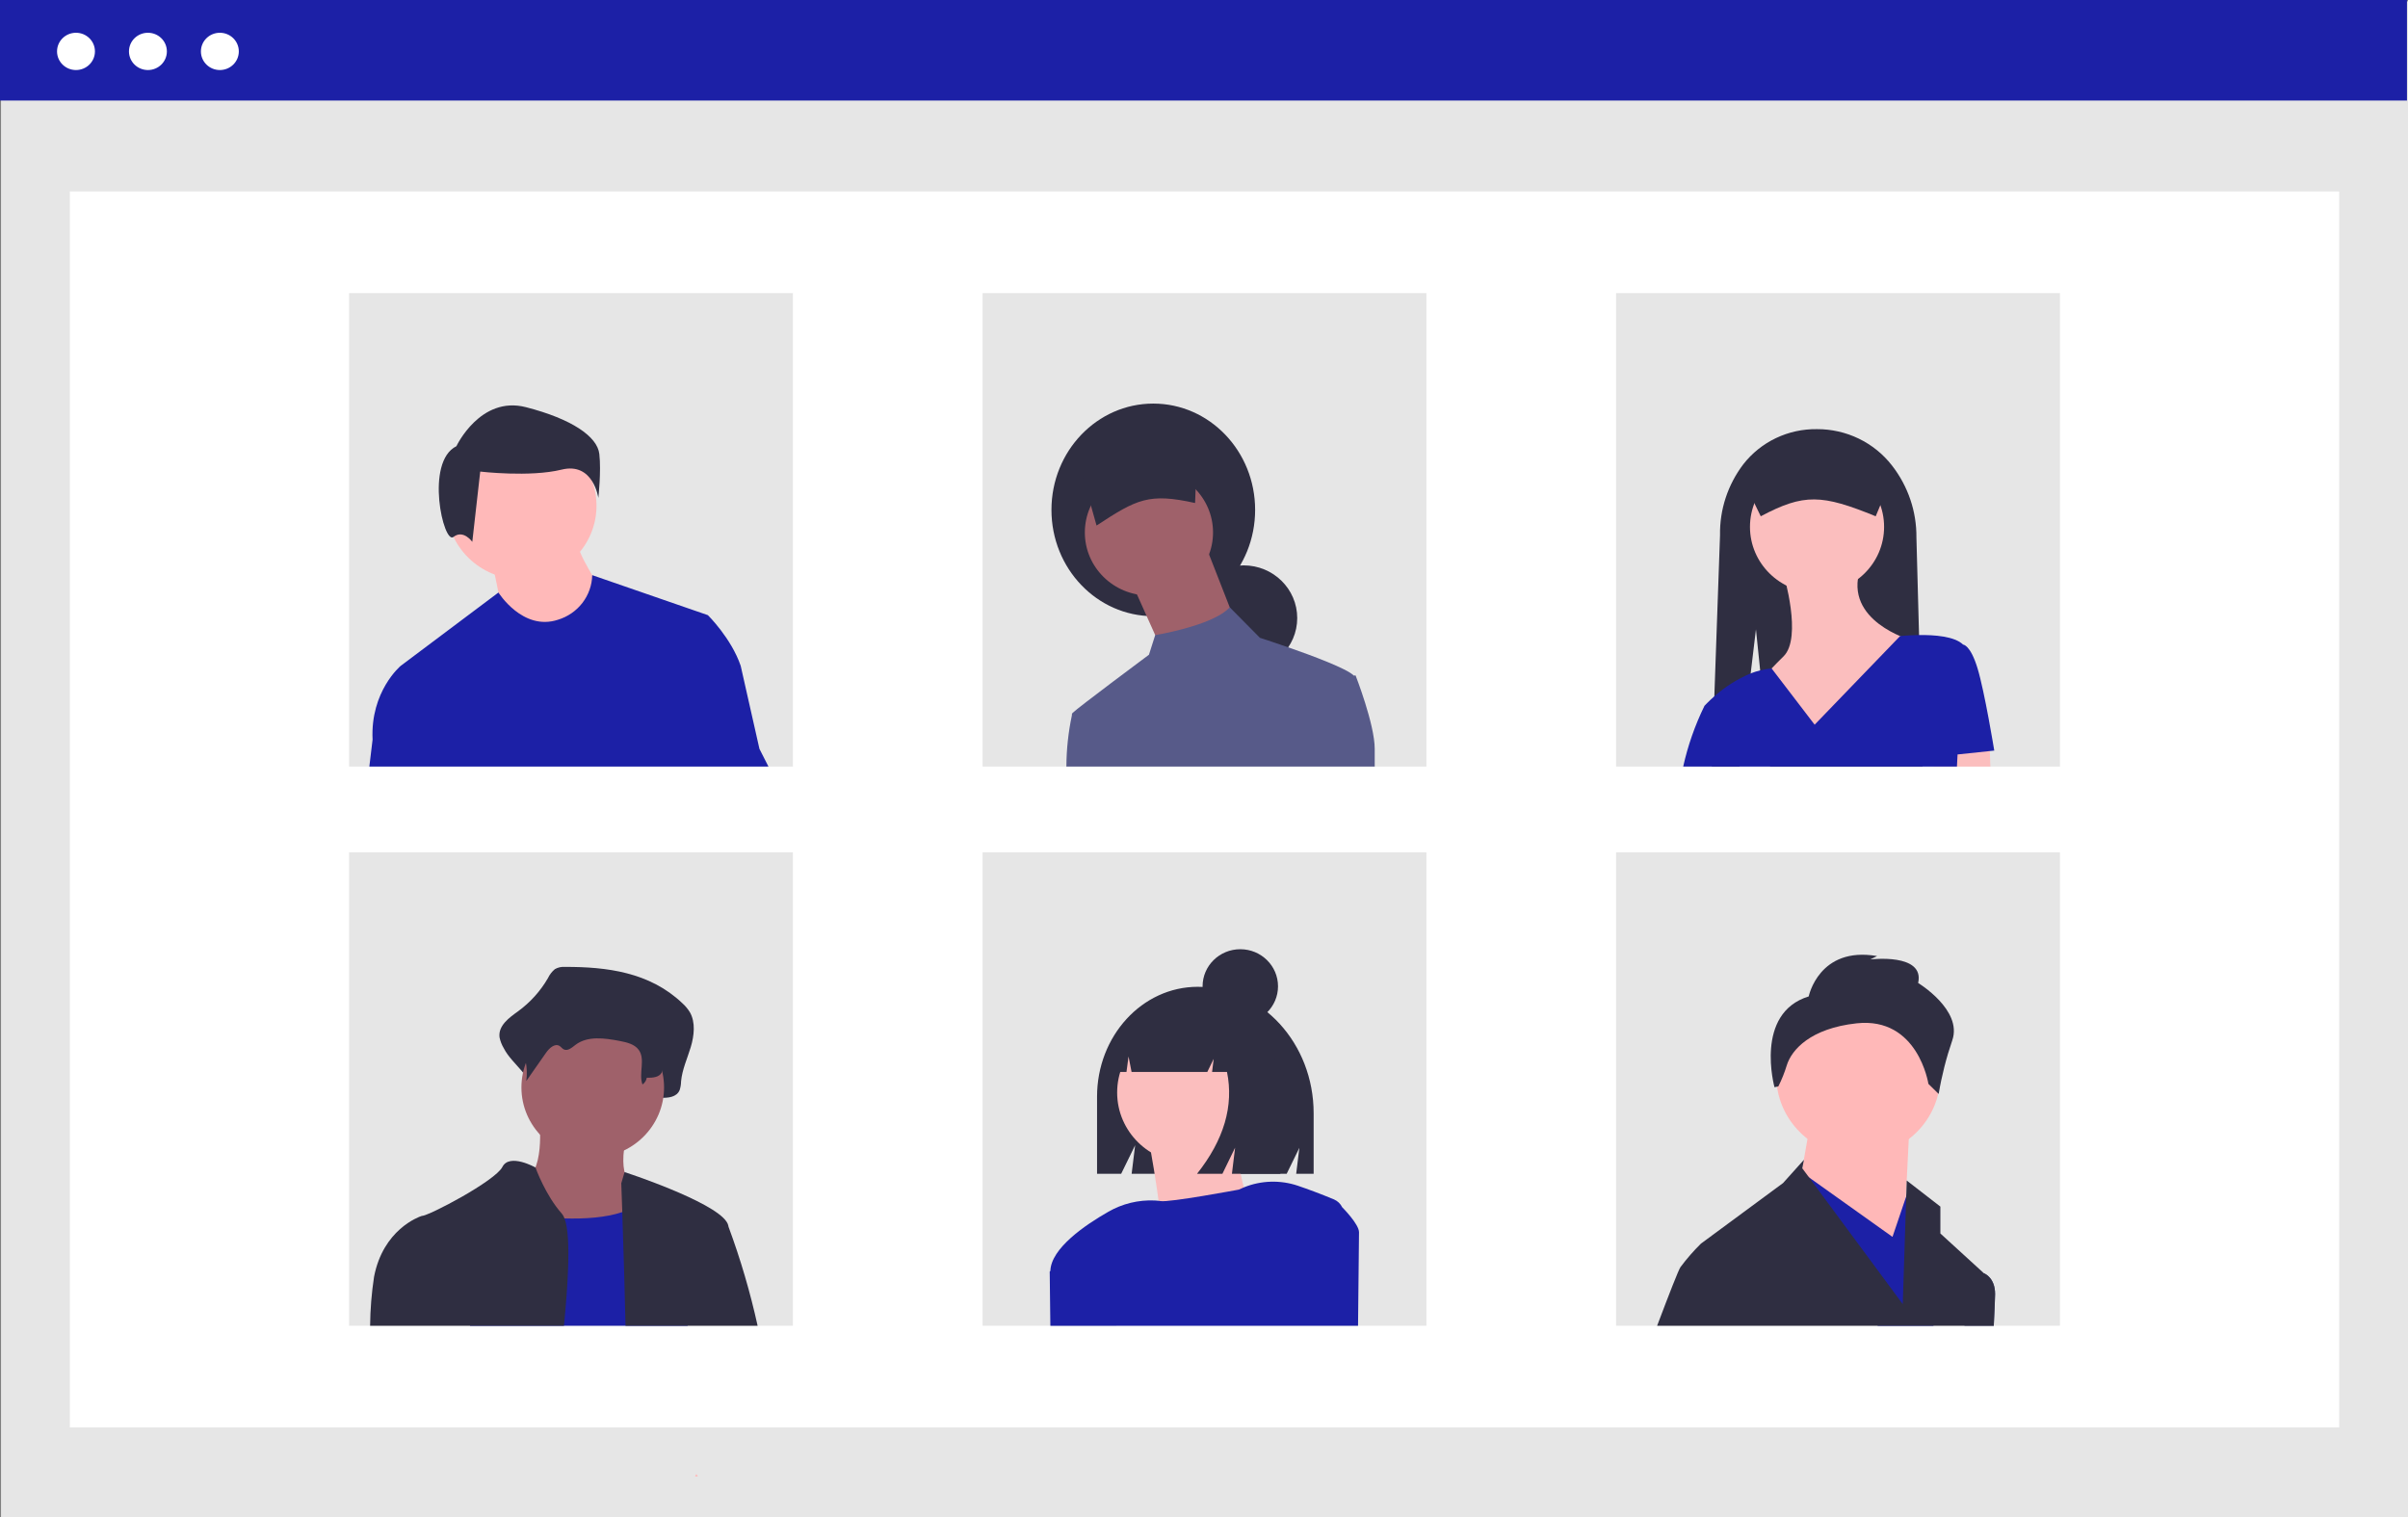 <svg width="546" height="344" viewBox="0 0 546 344" fill="none" xmlns="http://www.w3.org/2000/svg">
<rect x="0" y="0" width="546" height="344" fill="#808080" stroke="none"/>
<g clip-path="url(#clip0_49_64)">
<path d="M546 0.304H0.233V344H546V0.304Z" fill="#E6E6E6"/>
<path d="M530.394 43.412H15.839V323.667H530.394V43.412Z" fill="white"/>
<path d="M545.767 0H0V22.799H545.767V0Z" fill="#1C20A6"/>
<path d="M17.23 15.882C19.603 15.882 21.527 13.99 21.527 11.656C21.527 9.322 19.603 7.43 17.23 7.43C14.857 7.43 12.933 9.322 12.933 11.656C12.933 13.99 14.857 15.882 17.23 15.882Z" fill="white"/>
<path d="M33.542 15.882C35.915 15.882 37.839 13.99 37.839 11.656C37.839 9.322 35.915 7.43 33.542 7.43C31.168 7.43 29.244 9.322 29.244 11.656C29.244 13.99 31.168 15.882 33.542 15.882Z" fill="white"/>
<path d="M49.854 15.882C52.227 15.882 54.151 13.99 54.151 11.656C54.151 9.322 52.227 7.43 49.854 7.43C47.48 7.43 45.556 9.322 45.556 11.656C45.556 13.99 47.48 15.882 49.854 15.882Z" fill="white"/>
<path d="M179.789 66.463H79.149V173.824H179.789V66.463Z" fill="#E6E6E6"/>
<path d="M323.435 66.463H222.796V173.824H323.435V66.463Z" fill="#E6E6E6"/>
<path d="M467.081 66.463H366.442V173.824H467.081V66.463Z" fill="#E6E6E6"/>
<path d="M179.789 193.257H79.149V300.618H179.789V193.257Z" fill="#E6E6E6"/>
<path d="M323.435 193.257H222.796V300.618H323.435V193.257Z" fill="#E6E6E6"/>
<path d="M467.081 193.257H366.442V300.618H467.081V193.257Z" fill="#E6E6E6"/>
<path d="M118.241 131.381C127.636 131.381 135.253 123.892 135.253 114.653C135.253 105.415 127.636 97.925 118.241 97.925C108.846 97.925 101.229 105.415 101.229 114.653C101.229 123.892 108.846 131.381 118.241 131.381Z" fill="#FFB9B9"/>
<path d="M111.595 127.46C111.595 127.46 113.722 137.393 113.722 138.438C113.722 139.484 123.823 144.188 123.823 144.188L132.86 142.62L136.05 133.211C136.05 133.211 130.734 125.369 130.734 122.233L111.595 127.46Z" fill="#FFB9B9"/>
<path d="M103.488 101.176C103.488 101.176 108.889 89.669 119.242 92.325C129.594 94.98 135.445 98.963 135.895 102.946C136.346 106.93 135.67 112.905 135.67 112.905C135.67 112.905 134.545 104.717 127.343 106.487C120.142 108.257 108.889 106.93 108.889 106.93L107.089 122.863C107.089 122.863 105.063 119.986 102.813 121.756C100.562 123.527 96.286 104.717 103.488 101.176Z" fill="#2F2E41"/>
<path d="M172.199 169.804L167.95 150.982C165.818 144.708 160.507 139.485 160.507 139.485L134.29 130.419H134.283C134.232 132.697 133.451 134.902 132.051 136.719C130.651 138.535 128.703 139.871 126.486 140.536C118.509 143.144 113.017 134.354 113.017 134.354L90.855 150.982C90.855 150.982 83.947 156.737 84.481 167.714L83.746 173.824H174.243L172.199 169.804Z" fill="#1C20A6"/>
<path d="M261.503 139.717C274.255 139.717 284.593 128.926 284.593 115.615C284.593 102.304 274.255 91.513 261.503 91.513C248.75 91.513 238.412 102.304 238.412 115.615C238.412 128.926 248.75 139.717 261.503 139.717Z" fill="#2F2E41"/>
<path d="M281.991 152.088C288.699 152.088 294.138 146.74 294.138 140.144C294.138 133.547 288.699 128.199 281.991 128.199C275.282 128.199 269.843 133.547 269.843 140.144C269.843 146.74 275.282 152.088 281.991 152.088Z" fill="#2F2E41"/>
<path d="M273.531 124.147L280.038 140.783L263.553 147.609L262.105 144.383L257.045 133.106L273.531 124.147Z" fill="#9F616A"/>
<path d="M260.516 135.025C268.542 135.025 275.049 128.627 275.049 120.734C275.049 112.842 268.542 106.444 260.516 106.444C252.489 106.444 245.982 112.842 245.982 120.734C245.982 128.627 252.489 135.025 260.516 135.025Z" fill="#9F616A"/>
<path d="M248.637 119.167C257.771 113.173 260.502 111.74 270.973 114.056L271.601 99.035L244.543 104.617L248.637 119.167Z" fill="#2F2E41"/>
<path d="M307.367 153.15L306.966 153.195C306.956 153.181 306.945 153.168 306.932 153.156C305.342 151.592 297.752 148.748 292.093 146.777H292.087C288.492 145.522 285.679 144.622 285.679 144.622L278.838 137.704C277.114 139.609 273.473 141.081 270.012 142.119C267.362 142.908 264.667 143.539 261.941 144.011H261.934L260.518 148.459C260.518 148.459 244.463 160.409 243.167 161.683H243.16V161.697C243.057 161.842 243.014 162.02 243.04 162.196V162.229C242.23 166.043 241.814 169.928 241.797 173.824H311.709V169.79C311.709 164.246 307.367 153.15 307.367 153.15Z" fill="#575A89"/>
<path d="M435.927 173.824H401.358L399.454 155.357L399.34 154.233L399.107 152.006L398.151 142.697L396.955 152.696L394.43 173.824H388.149L388.383 167.248L388.617 160.58L388.717 157.893L390.007 121.339C389.908 115.547 391.772 109.886 395.305 105.25C397.267 102.739 399.798 100.713 402.696 99.334C405.595 97.955 408.782 97.261 412.001 97.308C415.286 97.297 418.529 98.035 421.476 99.463C424.423 100.891 426.993 102.971 428.985 105.539C432.637 110.222 434.591 115.971 434.537 121.871L435.132 143.998L435.927 173.824Z" fill="#2F2E41"/>
<path d="M412.002 134.42C420.399 134.42 427.207 127.726 427.207 119.469C427.207 111.211 420.399 104.517 412.002 104.517C403.604 104.517 396.796 111.211 396.796 119.469C396.796 127.726 403.604 134.42 412.002 134.42Z" fill="#FBBEBE"/>
<path d="M404.399 130.148C404.399 130.148 408.743 144.565 404.399 148.837C400.055 153.109 398.969 154.711 398.969 154.711L411.459 171.264L433.18 145.099C433.18 145.099 417.975 140.828 421.776 129.08L404.399 130.148Z" fill="#FBBEBE"/>
<path d="M451.307 173.824H438.479L438.265 171.663L438.071 169.666L443.978 168.936L451.1 168.063L451.18 170.303L451.307 173.824Z" fill="#FBBEBE"/>
<path d="M452.187 170.196C452.187 170.196 450.014 156.847 448.385 151.507C446.756 146.167 445.127 146.167 445.127 146.167L445.127 146.166C443.209 144.28 438.599 143.945 435.132 143.998C432.7 144.024 430.829 144.235 430.829 144.235L411.46 164.324L401.706 151.573V151.566C400.827 151.633 399.957 151.781 399.107 152.006C398.375 152.19 397.656 152.42 396.955 152.696C393.934 153.966 391.15 155.722 388.717 157.893H388.711C387.308 159.134 386.479 160.048 386.479 160.048C384.331 164.439 382.712 169.063 381.655 173.824H443.724L443.864 171.078V171.073L452.187 170.196Z" fill="#1C20A6"/>
<path d="M399.24 117.066C409.061 111.86 413.095 112.08 425.306 117.066L428.564 109.26C428.563 107.79 427.968 106.381 426.911 105.342C425.854 104.303 424.421 103.718 422.927 103.717H401.077C399.582 103.718 398.149 104.303 397.092 105.342C396.035 106.381 395.441 107.79 395.439 109.26L399.24 117.066Z" fill="#2F2E41"/>
<path d="M128.138 219.243C127.329 219.178 126.519 219.355 125.815 219.753C125.147 220.313 124.611 221.009 124.244 221.793C122.544 224.728 120.242 227.284 117.485 229.3C115.477 230.746 112.923 232.55 113.267 235.217C113.448 236.098 113.779 236.943 114.246 237.715C116.098 241.393 121.154 244.235 120.657 248.431C122.498 245.401 120.035 243.903 121.876 240.873C122.753 239.43 124.275 237.801 125.599 238.707C126.042 239.01 126.333 239.555 126.794 239.821C127.895 240.456 129.067 239.242 130.041 238.381C133.402 235.415 138.181 236.192 142.363 237.116C144.337 237.553 146.505 238.125 147.672 239.981C149.207 242.42 146.214 245.055 145.458 247.813C145.397 248.048 145.394 248.294 145.45 248.53C145.506 248.767 145.62 248.986 145.781 249.17C145.942 249.354 146.146 249.496 146.376 249.586C146.605 249.675 146.853 249.708 147.099 249.683C148.353 249.561 149.84 249.462 149.914 248.92C151.493 248.975 153.427 248.8 154.104 247.183C154.31 246.544 154.42 245.877 154.428 245.206C154.676 242.491 155.848 240.014 156.625 237.43C157.401 234.846 157.739 231.817 156.428 229.526C155.961 228.764 155.382 228.072 154.712 227.474C147.276 220.399 137.501 219.232 128.138 219.243Z" fill="#2F2E41"/>
<path d="M122.274 253.731C122.274 253.731 123.891 266.981 117.962 268.041C112.033 269.101 123.352 287.122 123.352 287.122L150.303 290.302L143.834 269.101C143.834 269.101 139.522 267.511 142.217 256.911C144.913 246.311 122.274 253.731 122.274 253.731Z" fill="#9F616A"/>
<path d="M134.402 262.476C143.333 262.476 150.572 255.357 150.572 246.576C150.572 237.794 143.333 230.675 134.402 230.675C125.471 230.675 118.231 237.794 118.231 246.576C118.231 255.357 125.471 262.476 134.402 262.476Z" fill="#9F616A"/>
<path d="M106.569 300.618C109.429 289.561 113.377 274.668 113.377 274.668C113.377 274.668 114.914 274.977 117.333 275.325C120.866 275.842 124.426 276.16 127.996 276.278C132.566 276.402 137.376 276.107 141.098 274.839C142.501 274.396 143.811 273.709 144.966 272.809C145.453 272.424 145.888 271.98 146.262 271.488C152.73 263.007 155.422 295.336 155.422 295.336L155.923 300.618L106.569 300.618Z" fill="#1C20A6"/>
<path d="M158.235 334.78C158.021 334.78 157.807 334.787 157.594 334.8L157.901 334.235C158.008 334.412 158.115 334.596 158.235 334.78Z" fill="#FFB8B8"/>
<path d="M128.926 223.403C128.274 223.356 127.621 223.48 127.035 223.764C126.505 224.145 126.068 224.637 125.756 225.205C124.318 227.332 122.444 229.139 120.254 230.511C118.619 231.534 116.54 232.809 116.82 234.694C116.972 235.326 117.242 235.925 117.617 236.459C119.13 239.085 119.733 242.124 119.333 245.116L123.828 238.691C124.542 237.671 125.782 236.52 126.859 237.16C127.22 237.375 127.457 237.759 127.832 237.948C128.728 238.397 129.682 237.538 130.475 236.93C133.211 234.834 137.101 235.383 140.505 236.036C142.112 236.344 143.878 236.749 144.828 238.06C146.406 240.24 144.758 243.389 145.679 245.906C145.937 245.729 146.156 245.502 146.323 245.24C146.491 244.977 146.603 244.684 146.653 244.379C147.938 244.418 149.512 244.294 150.063 243.151C150.23 242.703 150.32 242.231 150.327 241.754C150.529 239.835 151.483 238.084 152.115 236.258C152.747 234.431 153.022 232.291 151.955 230.671C151.565 230.122 151.094 229.634 150.558 229.221C144.505 224.22 136.547 223.396 128.926 223.403Z" fill="#2F2E41"/>
<path d="M127.394 275.194C123.706 271.048 121.515 265.004 121.415 264.735V264.728C121.415 264.728 115.535 261.417 113.918 264.597C112.302 267.777 97.209 275.726 95.592 275.726C95.579 275.731 95.566 275.736 95.552 275.739C94.91 275.949 86.879 278.82 84.815 289.509C84.254 293.187 83.955 296.899 83.92 300.618H127.875C128.33 295.934 128.671 291.552 128.804 287.768C128.998 282.493 128.811 278.393 127.996 276.278C127.865 275.883 127.661 275.515 127.394 275.194Z" fill="#2F2E41"/>
<path d="M165.19 278.176C165.164 278.051 165.143 277.946 165.123 277.848C165.052 277.566 164.93 277.299 164.763 277.06C164.759 277.053 164.757 277.047 164.756 277.04C161.643 272.297 141.619 265.766 141.619 265.766L140.871 268.309C140.871 268.309 140.964 270.818 141.098 274.839C141.231 278.603 141.392 283.688 141.545 289.272C141.652 292.919 141.746 296.782 141.833 300.618H171.785C170.106 292.999 167.903 285.501 165.19 278.176Z" fill="#2F2E41"/>
<path d="M445.427 300.618L447.719 289.607L449.85 288.721L449.864 288.727C450.058 288.799 452.376 289.765 452.376 293.424C452.376 294.16 452.262 296.808 452.075 300.618H445.427Z" fill="#575A89"/>
<path d="M421.357 262.159C431.635 262.159 439.968 253.966 439.968 243.859C439.968 233.752 431.635 225.559 421.357 225.559C411.078 225.559 402.746 233.752 402.746 243.859C402.746 253.966 411.078 262.159 421.357 262.159Z" fill="#FFB8B8"/>
<path d="M432.989 254.534L431.437 285.796L407.398 272.072L410.5 254.534H432.989Z" fill="#FFB8B8"/>
<path d="M439.969 287.321L438.392 300.618H425.771L412.075 274.74L408.213 267.455L406.362 266.266L408.507 265.786L410.197 266.988L429.112 280.463L432.145 271.508L432.225 271.278L432.987 269.025L439.969 287.321Z" fill="#1C20A6"/>
<path d="M410.113 225.94C410.113 225.94 412.439 214.503 425.622 216.79L424.071 217.553C424.071 217.553 436.478 216.028 434.927 222.89C434.927 222.89 445.008 228.99 442.682 235.853C441.314 239.83 440.276 243.91 439.58 248.053L437.254 245.765C437.254 245.765 434.927 230.515 420.969 232.04C410.5 233.184 406.235 238.045 405.145 241.548C404.643 243.195 404.002 244.798 403.229 246.34L402.358 246.528C402.358 246.528 397.705 229.753 410.113 225.94Z" fill="#2F2E41"/>
<path d="M449.864 288.727L449.851 288.721L439.969 279.694V273.597L432.339 267.685L432.226 271.278L431.437 295.711L418.749 278.551L410.197 266.988L408.661 264.919L409.035 262.981L404.298 268.256L387.154 280.903L385.684 281.987C383.998 283.646 382.443 285.429 381.034 287.321C380.573 287.998 378.475 293.385 375.742 300.618H452.075C452.263 296.808 452.376 294.16 452.376 293.424C452.376 289.765 450.058 288.799 449.864 288.727Z" fill="#2F2E41"/>
<path d="M271.584 223.757C258.973 223.757 248.749 234.914 248.749 248.676V266.161H254.218L257.384 259.683L256.592 266.161H291.744L294.623 260.271L293.903 266.161H297.861V252.432C297.861 236.596 286.096 223.757 271.584 223.757Z" fill="#2F2E41"/>
<path d="M253.155 300.618H238.303L238.162 288.707C238.156 288.583 238.156 288.464 238.156 288.34L241.129 285.048L241.182 284.989L252.534 292.058L253.155 300.618Z" fill="#D0CDE1"/>
<path d="M269.564 263.718C278.542 263.718 285.82 256.561 285.82 247.733C285.82 238.905 278.542 231.748 269.564 231.748C260.586 231.748 253.307 238.905 253.307 247.733C253.307 256.561 260.586 263.718 269.564 263.718Z" fill="#FBBEBE"/>
<path d="M260.243 257.324C260.243 257.324 265.012 281.62 262.844 284.178C260.677 286.736 285.82 279.489 285.82 279.489C285.82 279.489 277.583 262.865 281.918 253.487L260.243 257.324Z" fill="#FBBEBE"/>
<path d="M304.347 273.755H304.34C303.957 272.959 303.295 272.324 302.476 271.968C299.289 270.647 296.543 269.636 294.285 268.867C290.291 267.519 285.933 267.652 282.032 269.242C281.651 269.393 281.277 269.557 280.909 269.741C280.909 269.741 265.014 272.717 263.124 272.342C262.983 272.316 262.836 272.296 262.696 272.283C262.41 272.243 262.123 272.219 261.834 272.211C258.136 272.042 254.467 272.937 251.278 274.786C246.06 277.762 238.323 283.038 238.163 288.175L238.016 288.34L238.163 300.618H307.928C308.068 288.852 308.148 280.009 308.148 279.411C308.148 277.552 304.347 273.755 304.347 273.755Z" fill="#1C20A6"/>
<path d="M278.075 230.622C276.976 229.171 275.552 227.988 273.914 227.166C272.275 226.344 270.466 225.904 268.626 225.88H268.178C259.534 225.88 252.527 233.571 252.527 243.059L255.423 243.059L255.891 239.558L256.576 243.059H273.754L275.194 240.097L274.834 243.059H278.213C279.79 250.759 277.524 258.46 271.416 266.161H277.173L280.051 260.237L279.331 266.161H290.305L292.464 252.536C292.464 242.333 286.435 233.681 278.075 230.622Z" fill="#2F2E41"/>
<path d="M281.23 232.056C285.954 232.056 289.783 228.291 289.783 223.646C289.783 219.002 285.954 215.236 281.23 215.236C276.507 215.236 272.678 219.002 272.678 223.646C272.678 228.291 276.507 232.056 281.23 232.056Z" fill="#2F2E41"/>
</g>
<defs>
<clipPath id="clip0_49_64">
<rect width="546" height="344" fill="white"/>
</clipPath>
</defs>
</svg>
